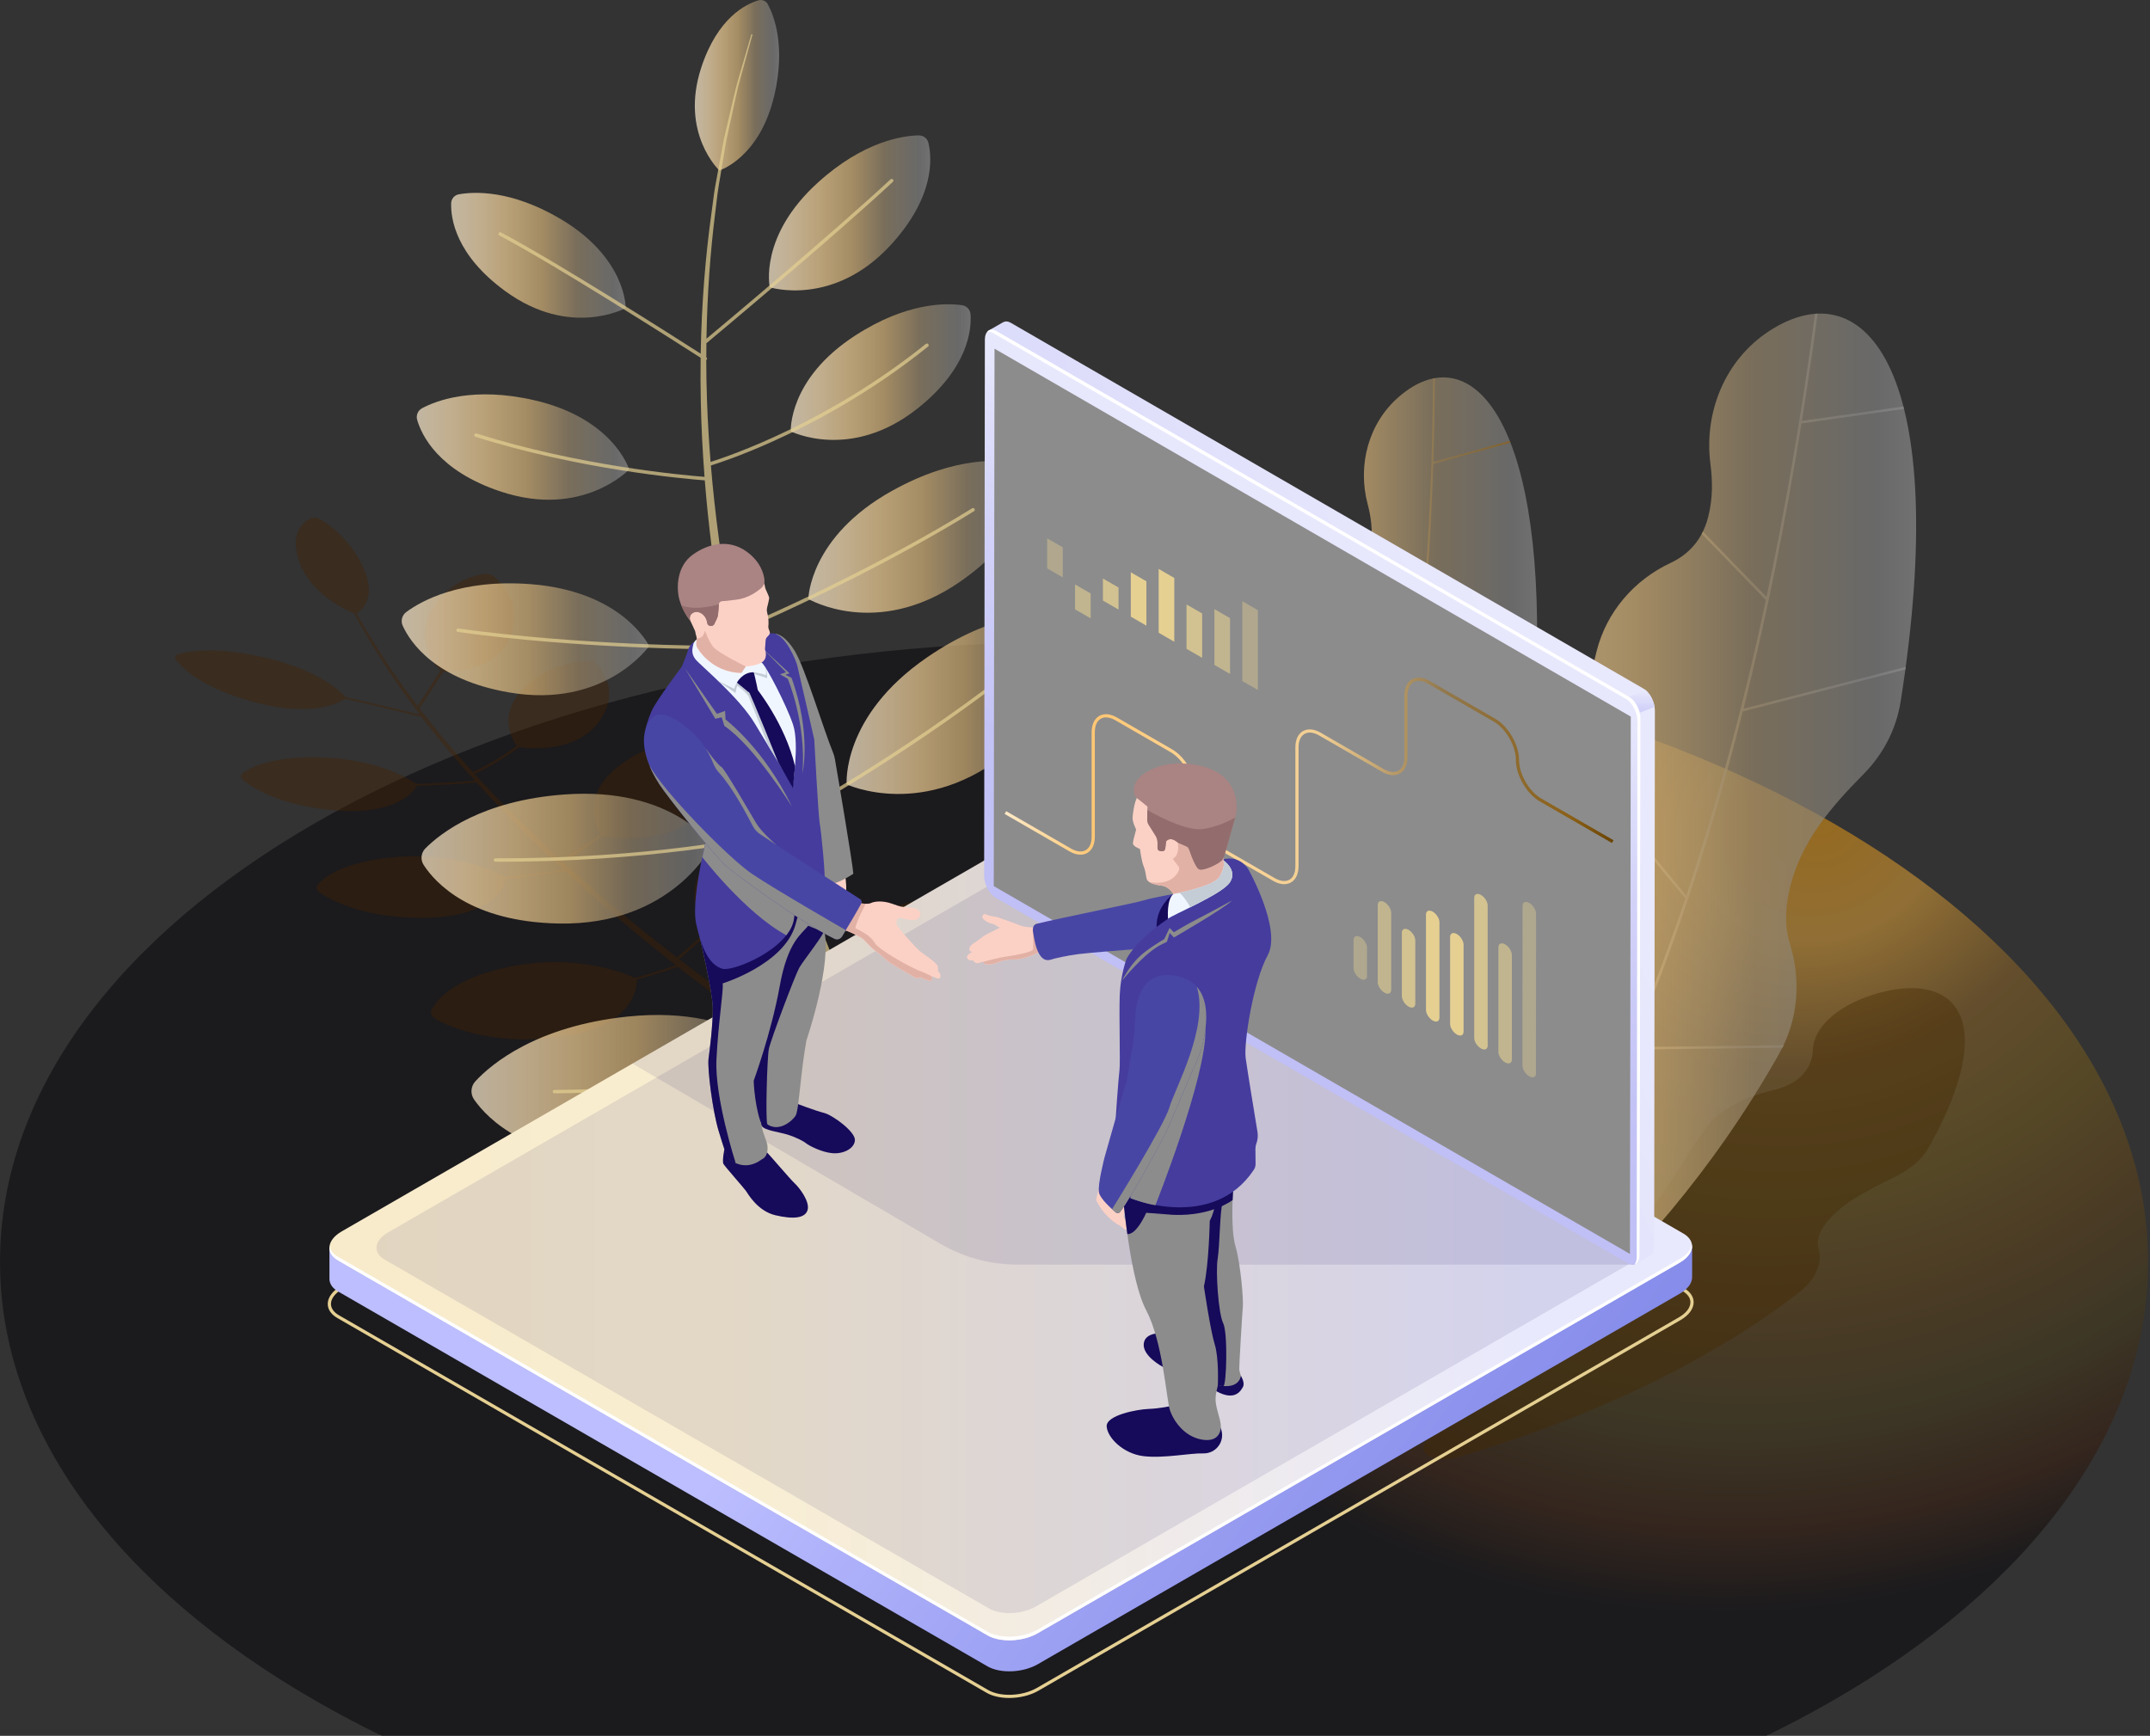 <svg width="452" height="365" viewBox="0 0 452 365" fill="none" xmlns="http://www.w3.org/2000/svg">
<rect x="0" y="0" width="452" height="365" fill="#333333" stroke="none"/>
<path style="mix-blend-mode:lighten" opacity="0.5" d="M225.8 395.691C350.506 395.691 451.6 337.323 451.6 265.321C451.6 193.32 350.506 134.951 225.8 134.951C101.094 134.951 0 193.32 0 265.321C0 337.323 101.094 395.691 225.8 395.691Z" fill="url(#paint0_radial_1107_1983)"/>
<path opacity="0.4" d="M196.53 190.22C195.69 189.49 194.35 189.09 193.32 189.26C189.8 189.84 181.72 192.06 176.93 200.56C171.31 210.53 178.3 218.22 179.77 219.67C177.63 222.26 175.94 223.94 175.25 224.6C173.07 223.19 170.76 221.67 168.34 220.05C164.43 217.45 160.3 214.57 155.97 211.49C154.9 210.71 153.82 209.93 152.72 209.13C152.17 208.73 151.62 208.33 151.06 207.93C150.51 207.52 149.97 207.11 149.41 206.7C148.31 205.88 147.19 205.04 146.06 204.2C144.98 203.37 143.89 202.53 142.79 201.69C143.99 200.68 146.34 198.66 149.21 195.93C151.64 196.23 164.6 197.36 170.5 188.42C175.5 180.85 171.52 175.06 169.38 172.77C168.76 172.1 167.62 171.66 166.65 171.72C163.35 171.91 155.61 173.08 149.66 179.68C142.64 187.47 147.61 194.41 148.63 195.67C145.82 198.33 143.53 200.31 142.32 201.33C140.18 199.69 138.08 198 135.93 196.3C134.78 195.4 133.69 194.47 132.56 193.55C131.44 192.62 130.3 191.7 129.19 190.76C125.55 187.66 121.91 184.51 118.4 181.3C119.01 180.92 120.04 180.27 121.38 179.4C122.84 178.44 124.68 177.21 126.73 175.77C128.75 176.15 140.94 178.04 147.8 170.47C153.54 164.13 150.6 158.82 148.92 156.68C148.43 156.06 147.43 155.6 146.51 155.59C143.4 155.56 135.98 156.12 129.49 161.56C122 167.83 125.38 174.07 126.26 175.43C122.41 178.14 119.34 180.09 118.01 180.92C117.38 180.35 116.75 179.77 116.14 179.19C110.29 173.75 104.78 168.21 99.79 162.74C100.71 162.31 103.4 161 106.8 158.77C107.56 158.28 108.36 157.72 109.17 157.13C111.11 157.4 121.07 158.41 125.94 151.73C130.09 146.04 127.2 141.57 125.61 139.8C125.15 139.28 124.28 138.93 123.53 138.96C120.96 139.05 114.91 139.83 110.06 144.77C104.48 150.45 107.78 155.68 108.64 156.85C104.29 159.97 100.63 161.79 99.43 162.35C97.34 160.05 95.34 157.77 93.45 155.52C92.14 153.96 90.88 152.42 89.68 150.89C89.7 150.87 89.72 150.86 89.72 150.83C89.72 150.73 89.6 150.61 89.43 150.57C89.01 150.04 88.6 149.51 88.19 148.98C88.66 148.27 90.71 145.15 93.2 141.24C95.25 141.3 104.56 141.15 107.34 133.73C109.74 127.33 105.89 122.99 103.96 121.31C103.4 120.82 102.5 120.55 101.8 120.66C99.44 121.04 94 122.53 90.76 128.22C86.98 134.86 91.58 140 92.6 141.02C90.36 144.54 88.48 147.41 87.8 148.45C83.88 143.32 80.6 138.45 77.95 134.08C77.47 133.29 76.99 132.51 76.53 131.75C76.07 130.99 75.7 130.25 75.3 129.53C75.19 129.33 75.09 129.15 74.99 128.95C75.95 128.37 79.36 125.76 76.32 119.2C73.63 113.41 69.19 110.29 67.26 109.14C66.69 108.8 65.96 108.71 65.5 108.91C63.94 109.6 60.83 111.78 62.83 117.85C65.18 124.98 72.97 128.38 74.49 128.98C74.59 129.17 74.68 129.35 74.78 129.54C75.17 130.27 75.53 131.01 75.97 131.77C76.42 132.53 76.88 133.31 77.35 134.1C80.2 138.97 83.84 144.46 88.26 150.26C85.79 149.66 79.67 148.2 72.65 146.56C71.74 145.53 67.02 140.77 55.11 138.14C44.84 135.87 39.38 136.96 37.39 137.59C36.8 137.78 36.65 138.27 37.02 138.77C38.3 140.49 42.29 144.53 53.07 147.54C65.56 151.02 71.43 147.72 72.59 146.93C80.01 148.66 86.42 150.2 88.6 150.73C89.84 152.35 91.14 154 92.5 155.66C94.78 158.45 97.23 161.29 99.82 164.15C98.2 164.29 93.7 164.64 87.51 164.83C86.25 163.94 79.48 159.54 67.2 159.26C56.72 159.03 52.37 161.51 50.9 162.68C50.47 163.03 50.59 163.62 51.19 164.1C53.25 165.76 58.99 169.43 70.32 170.38C83.45 171.48 87 166.39 87.63 165.24C94 165.05 98.6 164.69 100.17 164.55C104.71 169.54 109.66 174.6 114.89 179.57C116.03 180.66 117.19 181.75 118.36 182.83C116.89 183.05 112.41 183.69 106.21 184.41C104.54 183.45 96.16 179.11 83.11 180.22C71.9 181.17 67.94 184.61 66.69 186.16C66.32 186.62 66.61 187.3 67.38 187.81C70.02 189.53 77.12 193.19 89.42 192.99C103.95 192.75 106.17 186.09 106.47 184.81C112.85 184.07 117.4 183.41 118.76 183.21C121.73 185.94 124.78 188.63 127.83 191.28C128.94 192.23 130.07 193.17 131.18 194.11C132.3 195.04 133.39 195.99 134.53 196.9C136.79 198.73 138.99 200.55 141.25 202.3C141.53 202.52 141.8 202.73 142.08 202.95C141.05 203.32 138.13 204.34 133.49 205.63C131.47 204.7 121.03 200.37 106.97 203.31C94.96 205.83 91.58 210.5 90.66 212.54C90.39 213.14 90.9 213.94 91.88 214.46C95.26 216.24 104.06 219.84 117.49 218.09C133.54 216.01 133.91 207.43 133.86 206C138.57 204.68 141.52 203.65 142.52 203.29C143.2 203.83 143.89 204.37 144.57 204.9C145.69 205.75 146.8 206.6 147.9 207.43C148.45 207.85 149 208.26 149.54 208.68C150.09 209.09 150.64 209.5 151.19 209.9C152.28 210.71 153.36 211.51 154.43 212.29C158.74 215.41 162.86 218.34 166.76 220.99C169.38 222.79 171.89 224.46 174.24 226.01C173.25 226.41 170.23 227.6 165.58 229.11C163.91 228.35 151.98 223.34 136.31 227.11C123.35 230.23 119.93 235.52 119.04 237.83C118.78 238.51 119.38 239.39 120.49 239.94C124.28 241.84 134.1 245.64 148.65 243.35C165.73 240.67 165.95 231.37 165.82 229.53C170.7 227.95 173.82 226.71 174.74 226.34C179.14 229.22 182.99 231.64 186.04 233.51C188.43 234.98 190.34 236.11 191.66 236.88C192.97 237.65 193.7 238.06 193.7 238.06L195.16 236.72C195.16 236.72 194.48 236.34 193.18 235.6C191.88 234.86 189.98 233.75 187.6 232.31C184.42 230.4 180.37 227.9 175.72 224.9C176.41 224.25 178.12 222.55 180.3 219.91C182.54 220.01 197.36 220.2 201.61 208.69C205.14 199.14 199.39 192.69 196.5 190.19L196.53 190.22Z" fill="#442202"/>
<g opacity="0.7">
<path d="M166.51 224.471C166.51 224.471 157.9 243.471 131.36 243.781C111.03 244.011 102.54 235.301 99.68 231.221C98.84 230.031 98.95 228.421 99.95 227.351C103.31 223.731 112.75 215.771 131.91 213.761C156.93 211.141 166.51 224.471 166.51 224.471Z" fill="url(#paint1_linear_1107_1983)"/>
</g>
<g opacity="0.7">
<path d="M193.29 212.499C193.29 212.499 213.2 218.749 231.12 199.169C244.85 184.169 244.02 172.039 242.88 167.179C242.55 165.759 241.28 164.769 239.82 164.799C234.88 164.899 222.66 166.619 208.38 179.559C189.75 196.459 193.29 212.489 193.29 212.489V212.499Z" fill="url(#paint2_linear_1107_1983)"/>
</g>
<g opacity="0.7">
<path d="M178 164.931C178 164.931 194.48 172.671 212.27 157.851C225.9 146.491 226.61 135.911 226.19 131.571C226.07 130.301 225.09 129.301 223.82 129.151C219.54 128.651 208.77 128.701 194.91 138.221C176.82 150.651 178 164.921 178 164.921V164.931Z" fill="url(#paint3_linear_1107_1983)"/>
</g>
<g opacity="0.7">
<path d="M169.939 125.941C169.939 125.941 184.219 134.381 201.629 122.461C214.969 113.331 216.519 103.791 216.509 99.831C216.509 98.671 215.699 97.681 214.569 97.441C210.729 96.621 200.959 95.741 187.569 103.191C170.089 112.901 169.939 125.951 169.939 125.951V125.941Z" fill="url(#paint4_linear_1107_1983)"/>
</g>
<g opacity="0.7">
<path d="M166.25 90.7C166.25 90.7 178.76 97.01 192.76 85.999C203.49 77.559 204.26 69.43 204.04 66.09C203.97 65.109 203.24 64.32 202.27 64.18C198.99 63.709 190.7 63.51 179.83 70.529C165.64 79.689 166.25 90.7 166.25 90.7Z" fill="url(#paint5_linear_1107_1983)"/>
</g>
<g opacity="0.7">
<path d="M161.83 60.411C161.83 60.411 175.18 64.641 187.25 51.531C196.49 41.481 195.95 33.341 195.19 30.071C194.97 29.121 194.12 28.451 193.14 28.471C189.83 28.531 181.61 29.661 172.01 38.331C159.47 49.651 161.83 60.411 161.83 60.411Z" fill="url(#paint6_linear_1107_1983)"/>
</g>
<g opacity="0.7">
<path d="M149.72 177.761C149.72 177.761 141.37 194.701 117.35 194.191C98.95 193.801 91.53 185.671 89.07 181.881C88.35 180.771 88.5 179.331 89.43 178.391C92.58 175.221 101.35 168.291 118.75 167.051C141.46 165.421 149.73 177.761 149.73 177.761H149.72Z" fill="url(#paint7_linear_1107_1983)"/>
</g>
<g opacity="0.7">
<path d="M136.47 135.84C136.47 135.84 127.25 149.09 107.01 145.6C91.51 142.92 86.27 135.1 84.67 131.59C84.2 130.56 84.51 129.36 85.42 128.69C88.49 126.41 96.78 121.68 111.65 122.84C131.05 124.36 136.47 135.84 136.47 135.84Z" fill="url(#paint8_linear_1107_1983)"/>
</g>
<g opacity="0.7">
<path d="M132.27 98.711C132.27 98.711 122.51 109.051 105.34 103.381C92.18 99.031 88.64 91.541 87.7 88.271C87.43 87.321 87.85 86.311 88.73 85.841C91.7 84.251 99.54 81.211 112.34 84.161C129.05 88.011 132.27 98.721 132.27 98.721V98.711Z" fill="url(#paint9_linear_1107_1983)"/>
</g>
<g opacity="0.7">
<path d="M131.54 64.77C131.54 64.77 119.9 71.19 106.23 61.22C95.76 53.59 94.75 45.9 94.85 42.73C94.88 41.8 95.55 41.02 96.46 40.86C99.56 40.3 107.41 39.83 117.96 46.11C131.73 54.31 131.54 64.77 131.54 64.77Z" fill="url(#paint10_linear_1107_1983)"/>
</g>
<g opacity="0.7">
<path d="M151.24 35.85C151.24 35.85 142.91 28.06 147.41 14.26C150.86 3.69 156.86 0.83 159.47 0.07C160.23 -0.15 161.05 0.19 161.42 0.89C162.7 3.27 165.17 9.55 162.84 19.82C159.8 33.23 151.22 35.85 151.22 35.85H151.24Z" fill="url(#paint11_linear_1107_1983)"/>
</g>
<path opacity="0.7" d="M116.21 229.54C116.21 229.34 116.37 229.17 116.57 229.18C149.06 229.01 175.91 222.34 180.15 221.23C178.74 218.09 177.26 214.69 175.76 211.07C173.5 205.72 171.25 199.84 168.95 193.6C168.4 192.03 167.83 190.44 167.27 188.83C166.99 188.03 166.7 187.22 166.41 186.4C166.14 185.58 165.87 184.76 165.59 183.93C165.04 182.27 164.49 180.6 163.93 178.9C163.61 177.85 163.28 176.79 162.95 175.73C158.99 176.61 136.46 181.3 104.17 181.2C103.97 181.2 103.81 181.04 103.81 180.84C103.81 180.64 103.98 180.48 104.17 180.48C136.23 180.58 158.64 175.95 162.73 175.04C162.6 174.61 162.47 174.18 162.33 173.75C161.23 170.29 160.27 166.73 159.25 163.14C158.72 161.35 158.3 159.52 157.82 157.69C157.36 155.86 156.87 154.03 156.42 152.18C155.22 147.03 154.06 141.81 153.04 136.55C148.77 136.55 121.82 136.44 96.25 132.88C96.05 132.85 95.91 132.67 95.94 132.47C95.97 132.27 96.15 132.13 96.35 132.16C121.6 135.67 148.19 135.82 152.9 135.82C152.5 133.74 152.12 131.65 151.78 129.56C150.14 120.02 148.92 110.41 148.17 101.01C143.75 100.67 121.56 98.69 99.96 91.85C99.77 91.79 99.66 91.59 99.72 91.39C99.78 91.2 99.99 91.09 100.18 91.15C121.55 97.92 143.5 99.91 148.12 100.27C147.7 94.88 147.43 89.56 147.33 84.37C147.26 81.27 147.26 78.22 147.3 75.23C142.48 72.14 117.14 55.95 104.99 49.52C104.81 49.43 104.74 49.21 104.84 49.03C104.93 48.85 105.15 48.78 105.33 48.88C117.22 55.17 141.67 70.76 147.31 74.37C147.5 63.65 148.34 53.64 149.57 44.84C149.76 43.4 149.95 42 150.13 40.62C150.32 39.25 150.61 37.92 150.83 36.62C151.31 34.02 151.76 31.56 152.18 29.24C152.71 26.95 153.22 24.8 153.68 22.82C154.16 20.84 154.54 19.01 155 17.38C156.88 10.89 157.96 7.18 157.96 7.18L158.2 7.25C158.2 7.25 157.18 10.97 155.38 17.47C154.94 19.1 154.59 20.94 154.14 22.92C153.71 24.91 153.24 27.05 152.73 29.35C152.34 31.67 151.92 34.13 151.49 36.73C151.28 38.03 151.02 39.36 150.85 40.73C150.69 42.1 150.52 43.51 150.34 44.94C149.35 52.85 148.68 61.73 148.52 71.22C152.87 67.59 175.03 49.02 187.22 37.71C187.37 37.58 187.6 37.58 187.73 37.73C187.87 37.88 187.86 38.11 187.71 38.24C174.96 50.08 151.32 69.83 148.51 72.17C148.5 73.15 148.49 74.13 148.49 75.12C148.65 75.23 148.7 75.45 148.59 75.62C148.56 75.66 148.52 75.68 148.48 75.71C148.48 78.54 148.53 81.41 148.64 84.32C148.78 88.52 149.04 92.8 149.39 97.13C153.4 95.87 174.01 88.88 194.65 72.31C194.81 72.18 195.04 72.21 195.16 72.37C195.29 72.53 195.26 72.76 195.1 72.88C182.96 82.63 170.84 89.08 162.05 93C155.64 95.87 151.01 97.39 149.45 97.88C150.31 108.18 151.73 118.74 153.68 129.21C153.88 130.32 154.1 131.43 154.32 132.53C160.01 130.1 183.04 120.03 204.38 106.88C204.55 106.77 204.77 106.83 204.88 107C204.99 107.17 204.93 107.39 204.76 107.5C187.69 118.01 169.56 126.57 160.03 130.83C157.52 131.95 155.61 132.78 154.47 133.26C155.69 139.45 157.13 145.59 158.62 151.62C159.09 153.45 159.6 155.27 160.08 157.08C160.58 158.89 161.03 160.7 161.58 162.47C162.58 165.83 163.54 169.15 164.6 172.4C171.22 168.71 193.78 155.74 214.45 139.23C214.61 139.1 214.84 139.13 214.96 139.29C215.09 139.45 215.06 139.68 214.9 139.8C194.06 156.45 171.3 169.5 164.82 173.11C165.36 174.78 165.9 176.44 166.43 178.08C167.01 179.75 167.58 181.41 168.15 183.05C168.43 183.87 168.71 184.68 168.99 185.5C169.29 186.3 169.58 187.1 169.87 187.9C170.46 189.49 171.03 191.06 171.61 192.61C173.98 198.78 176.3 204.58 178.61 209.86C180.02 213.14 181.41 216.23 182.74 219.11C187.03 216.47 209.01 202.37 232.15 177.05C232.29 176.9 232.52 176.89 232.66 177.03C232.81 177.17 232.82 177.4 232.68 177.54C209.37 203.04 187.21 217.21 183.04 219.77C185.89 225.89 188.49 231.03 190.57 234.98C192.13 237.95 193.41 240.25 194.29 241.81C195.17 243.37 195.66 244.16 195.66 244.16L192.54 246.02C192.54 246.02 192.03 245.16 191.16 243.56C190.28 241.96 189.02 239.61 187.48 236.58C185.52 232.72 183.1 227.76 180.44 221.9C176.59 222.91 149.46 229.73 116.56 229.9C116.36 229.9 116.2 229.74 116.2 229.54H116.21Z" fill="#E5D092"/>
<path opacity="0.7" d="M323.05 140.329V140.259C324.61 86.839 308.7 70.909 294.17 83.369C287.73 88.889 285.36 97.739 287.51 105.939C288.21 108.619 288.63 111.429 288.24 114.529C287.75 118.479 285.72 121.049 283.13 122.699C277.6 126.219 273.83 131.929 273.05 138.439C272.63 141.979 272.29 145.659 272.04 149.479C267.95 213.119 251.57 251.549 246.98 266.819C245.57 271.529 250.95 275.309 254.9 272.389C265.62 264.449 294.25 240.389 310.82 199.389C313.15 193.629 312.81 187.189 310.21 181.549C309.21 179.369 308.72 176.609 309.02 173.099C309.72 165.059 314.05 158.679 318.63 152.659C321.34 149.109 322.91 144.809 323.04 140.339L323.05 140.329Z" fill="url(#paint12_linear_1107_1983)"/>
<path opacity="0.7" d="M297.839 145.14L323.149 135.03C323.149 134.88 323.149 134.73 323.149 134.59L297.89 144.68C299.65 129.85 300.799 114.11 301.329 97.54L317.549 93.079C317.499 92.95 317.449 92.829 317.399 92.7L301.35 97.12C301.53 91.35 301.63 85.48 301.67 79.519C301.53 79.54 301.4 79.57 301.26 79.6C301.16 96.549 300.459 112.06 299.299 126.22L287.7 116.97C287.65 117.11 287.609 117.24 287.549 117.38L299.249 126.71C297.689 145.41 295.339 161.76 292.519 175.98L271.549 156.27C271.539 156.44 271.52 156.62 271.51 156.79L292.42 176.45C287.64 200.45 281.57 218.37 275.89 231.34C275.55 232.11 275.209 232.87 274.869 233.62L262.54 214.87C262.5 215.05 262.45 215.23 262.41 215.42L274.67 234.06C263.25 259.06 251.669 269.56 248.479 272.12C248.579 272.21 248.689 272.3 248.799 272.38C251.119 270.5 257.44 264.78 264.92 253.05L276.179 253.24C276.179 253.24 276.25 253.16 276.29 253.12C276.36 253.04 276.44 252.96 276.51 252.88C276.52 252.86 276.539 252.85 276.549 252.83L265.17 252.63C268.71 247.02 272.499 240.07 276.239 231.54C280.189 222.51 283.709 212.6 286.769 201.9L311.17 198.45C311.23 198.3 311.289 198.16 311.339 198.01L286.89 201.47C290.03 190.42 292.689 178.53 294.839 165.85C295.979 159.16 296.97 152.25 297.82 145.13L297.839 145.14Z" fill="url(#paint13_linear_1107_1983)"/>
<path opacity="0.4" d="M407.03 238.431C412.18 228.451 413.76 221.031 412.82 215.991C412.82 215.951 412.8 215.901 412.79 215.861C411.68 210.271 407.43 207.661 401.49 207.781C401.36 207.781 401.22 207.781 401.08 207.791C398.74 207.881 396.16 208.381 393.4 209.281C385.87 211.741 381.28 216.261 381.11 220.751C381.06 222.221 380.7 223.731 379.51 225.351C379.15 225.841 378.72 226.281 378.24 226.681C378.2 226.711 378.16 226.741 378.12 226.781C376.62 228.001 374.65 228.801 372.51 229.311C366.36 230.781 361.29 233.531 358.82 236.921C357.48 238.761 356.18 240.681 354.93 242.691C334.1 276.071 308.42 295.231 300.03 302.991C298.86 304.071 299.06 305.151 300.04 305.901C300.11 305.961 300.19 306.011 300.27 306.061C301.51 306.841 303.69 307.151 305.99 306.501C311.22 305.031 320.34 302.221 331.14 297.881C331.14 297.881 331.23 297.841 331.28 297.831C331.37 297.791 331.46 297.761 331.55 297.721C331.57 297.721 331.59 297.711 331.6 297.701C345.92 291.921 363.11 283.461 378.11 271.861C378.31 271.711 378.5 271.551 378.68 271.391H378.7C378.79 271.321 378.89 271.241 378.98 271.171H378.93C382.03 268.441 383.16 265.301 382.29 262.371C381.93 261.151 382.2 259.651 383.43 257.821C386.23 253.621 392.01 250.551 397.93 247.691C401.43 246.001 404.06 243.841 405.37 241.491C405.37 241.481 405.38 241.461 405.39 241.451C405.92 240.501 406.41 239.581 406.88 238.681C406.92 238.611 406.96 238.531 406.99 238.461L407.03 238.431Z" fill="#442A02"/>
<path opacity="0.7" d="M399.57 147.581C399.57 147.581 399.57 147.521 399.58 147.491C410.38 79.141 392.57 56.061 371.85 69.671C362.68 75.701 358.18 86.671 359.59 97.561C360.05 101.121 360.12 104.801 359.11 108.721C357.83 113.721 354.81 116.681 351.2 118.371C343.51 121.981 337.73 128.701 335.66 136.931C334.54 141.401 333.5 146.071 332.55 150.941C316.82 232.001 289.45 278.661 281.04 297.511C278.45 303.321 284.74 309.071 290.29 305.971C305.37 297.541 346.1 271.351 374.12 221.421C378.05 214.411 378.68 206.081 376.28 198.411C375.35 195.451 375.18 191.821 376.15 187.361C378.37 177.151 384.98 169.671 391.86 162.691C395.92 158.571 398.65 153.311 399.56 147.591L399.57 147.581Z" fill="url(#paint14_linear_1107_1983)"/>
<path opacity="0.7" d="M366.4 149.601L400.57 140.781C400.6 140.591 400.62 140.401 400.65 140.221L366.55 149.021C371.25 130.261 375.32 110.231 378.73 89.041L400.29 85.981C400.25 85.811 400.2 85.641 400.16 85.471L378.82 88.501C380 81.121 381.1 73.601 382.12 65.951C381.94 65.951 381.76 65.971 381.58 65.991C378.67 87.741 375.21 107.551 371.38 125.541L358.01 111.761C357.93 111.931 357.84 112.091 357.76 112.261L371.25 126.171C366.17 149.931 360.45 170.541 354.5 188.341L330.82 159.581C330.77 159.801 330.73 160.021 330.68 160.241L354.3 188.931C344.21 218.971 333.46 240.981 324.04 256.711C323.48 257.651 322.92 258.561 322.36 259.471L309.6 233.371C309.51 233.601 309.43 233.821 309.35 234.051L322.03 260.011C303.25 290.241 286.64 301.811 282.12 304.581C282.24 304.711 282.36 304.841 282.49 304.971C285.78 302.941 294.84 296.641 306.37 282.791L320.8 284.891C320.85 284.851 320.91 284.801 320.96 284.761C321.07 284.671 321.17 284.581 321.28 284.491C321.3 284.471 321.32 284.451 321.34 284.441L306.76 282.311C312.23 275.691 318.24 267.391 324.44 257.051C331 246.111 337.15 233.961 342.84 220.711L374.75 220.301C374.85 220.121 374.95 219.951 375.04 219.771L343.07 220.181C348.92 206.511 354.29 191.671 359.14 175.741C361.7 167.341 364.11 158.631 366.38 149.631L366.4 149.601Z" fill="url(#paint15_linear_1107_1983)"/>
<path d="M212.17 357.041C210.38 357.041 208.68 356.681 207.4 355.941L70.9 277.131C69.61 276.381 68.9 275.341 68.9 274.181C68.9 272.811 69.91 271.441 71.66 270.431L206.63 192.511C209.85 190.651 214.75 190.451 217.56 192.071L354.06 270.881C355.35 271.621 356.06 272.671 356.06 273.831C356.06 275.201 355.05 276.571 353.3 277.581L218.33 355.501C216.57 356.521 214.31 357.041 212.17 357.041ZM207.74 355.361C210.36 356.871 214.96 356.671 217.99 354.921L352.96 277.001C354.5 276.111 355.38 274.961 355.38 273.831C355.38 272.921 354.79 272.091 353.72 271.471L217.22 192.661C214.6 191.151 210 191.341 206.97 193.101L72 271.021C70.46 271.911 69.58 273.061 69.58 274.191C69.58 275.091 70.17 275.931 71.24 276.551L207.74 355.361Z" fill="#E5D092"/>
<path d="M355.731 262.21H347.501L217.411 187.1C214.701 185.53 209.951 185.73 206.821 187.54L77.261 262.34H69.261V268.91C69.261 269.91 69.851 270.86 71.091 271.57L207.591 350.38C210.301 351.95 215.051 351.75 218.181 349.94L353.151 272.02C354.911 271.01 355.791 269.7 355.741 268.47V262.21H355.731Z" fill="url(#paint16_linear_1107_1983)"/>
<path d="M207.58 343.851L71.08 265.041C68.37 263.471 68.71 260.741 71.84 258.931L206.81 181.011C209.94 179.201 214.69 179.001 217.4 180.571L353.9 259.381C356.61 260.951 356.27 263.681 353.14 265.491L218.17 343.421C215.04 345.231 210.29 345.431 207.58 343.861V343.851Z" fill="url(#paint17_linear_1107_1983)"/>
<path opacity="0.1" d="M207.921 338.21L80.85 264.85C78.32 263.39 78.641 260.84 81.561 259.16L207.211 186.62C210.131 184.94 214.541 184.75 217.071 186.21L344.141 259.57C346.671 261.03 346.351 263.58 343.431 265.26L217.781 337.8C214.861 339.48 210.451 339.67 207.921 338.21Z" fill="#180D5B"/>
<path d="M353.141 264.73L218.171 342.65C215.041 344.46 210.291 344.66 207.581 343.09L71.081 264.28C70.001 263.66 69.41 262.85 69.281 261.99C69.1 263.12 69.691 264.23 71.081 265.04L207.581 343.85C210.291 345.42 215.041 345.22 218.171 343.41L353.141 265.49C355.031 264.4 355.901 262.97 355.701 261.66C355.531 262.74 354.671 263.85 353.141 264.73Z" fill="white"/>
<path opacity="0.1" d="M213.88 265.921H343.61L346.3 254.981L217.41 180.561C214.7 178.991 209.95 179.191 206.82 181.001L132.96 223.641L197.68 261.521C202.6 264.401 208.19 265.911 213.89 265.911L213.88 265.921Z" fill="#180D5B"/>
<path d="M207.87 69.49L210.97 67.71V67.73C211.39 67.51 211.91 67.53 212.49 67.87L345.5 144.79C346.83 145.56 347.91 147.62 347.91 149.39L347.76 262.12C347.76 263.1 347.42 263.77 346.91 264.06H346.92L343.83 265.85L343.61 254.66L219.52 182.89C218.19 182.12 217.11 180.06 217.11 178.29L217.25 74.78C217.04 75.43 216.89 75.91 216.86 75.92C216.78 75.97 207.86 69.49 207.86 69.49H207.87Z" fill="url(#paint18_linear_1107_1983)"/>
<path d="M347.85 148.65L328.28 156.26L324.24 153.93L345.93 145.09C346.88 145.87 347.63 147.28 347.84 148.65H347.85Z" fill="url(#paint19_linear_1107_1983)"/>
<path d="M209.31 188.76L342.32 265.68C343.65 266.45 344.73 265.63 344.73 263.86L344.88 151.13C344.88 149.36 343.8 147.29 342.47 146.53L209.46 69.61C208.13 68.84 207.05 69.66 207.05 71.43L206.9 184.16C206.9 185.93 207.98 188 209.31 188.76Z" fill="url(#paint20_linear_1107_1983)"/>
<path d="M342.47 146.529L209.46 69.609C208.67 69.15 207.97 69.269 207.53 69.799C207.9 69.7 208.34 69.76 208.82 70.04L341.83 146.959C343.16 147.729 344.24 149.789 344.24 151.559L344.09 264.289C344.09 265.009 343.91 265.559 343.61 265.919C344.28 265.74 344.73 264.999 344.73 263.859L344.88 151.129C344.88 149.359 343.8 147.289 342.47 146.529Z" fill="white"/>
<path d="M208.92 186.32L342.67 263.67L342.84 150.68L209.08 73.32L208.92 186.32Z" fill="#8C8C8C"/>
<g style="mix-blend-mode:lighten">
<path d="M269.98 185.929C269.26 185.929 268.46 185.689 267.65 185.219L255.76 178.359C253 176.759 250.75 172.869 250.75 169.679V166.239C250.75 163.259 248.65 159.629 246.07 158.139L234.51 151.469C233.32 150.779 232.23 150.659 231.42 151.129C230.61 151.599 230.17 152.609 230.17 153.969V175.919C230.17 177.539 229.61 178.759 228.58 179.349C227.56 179.939 226.22 179.819 224.82 179.009L211.2 171.149L211.54 170.569L225.16 178.429C226.35 179.109 227.44 179.239 228.25 178.769C229.06 178.299 229.5 177.289 229.5 175.929V153.979C229.5 152.359 230.06 151.139 231.09 150.549C232.11 149.959 233.45 150.079 234.85 150.889L246.41 157.559C249.18 159.159 251.42 163.049 251.42 166.239V169.679C251.42 172.659 253.52 176.289 256.1 177.779L267.99 184.639C269.18 185.319 270.27 185.439 271.08 184.979C271.89 184.509 272.33 183.499 272.33 182.129V157.169C272.33 155.549 272.89 154.329 273.92 153.739C274.94 153.149 276.28 153.269 277.68 154.079L290.9 161.709C292.09 162.389 293.18 162.509 293.99 162.049C294.8 161.579 295.24 160.569 295.24 159.199V146.289C295.24 144.669 295.8 143.449 296.83 142.859C297.85 142.269 299.19 142.389 300.59 143.199L314.35 151.139C317.12 152.739 319.36 156.629 319.36 159.819C319.36 162.799 321.46 166.429 324.04 167.919L339.22 176.679L338.88 177.259L323.7 168.499C320.94 166.899 318.69 163.009 318.69 159.819C318.69 156.839 316.59 153.209 314.01 151.719L300.25 143.779C299.06 143.099 297.97 142.979 297.16 143.439C296.35 143.909 295.91 144.919 295.91 146.289V159.199C295.91 160.819 295.35 162.039 294.32 162.629C293.3 163.219 291.96 163.099 290.56 162.289L277.34 154.659C276.15 153.969 275.06 153.849 274.25 154.319C273.44 154.789 273 155.799 273 157.159V182.119C273 183.739 272.44 184.959 271.41 185.549C270.98 185.799 270.5 185.919 269.98 185.919V185.929Z" fill="url(#paint21_linear_1107_1983)"/>
</g>
<path d="M231.13 249.69C231.13 249.69 230.41 251.84 230.48 252.35C230.55 252.87 232.02 254.9 232.12 254.96C232.22 255.02 233.47 256.62 234.87 257.38C236.27 258.15 236.38 258.53 236.51 258.54C236.64 258.56 236.85 258.42 236.85 258.42C236.85 258.42 237.06 256.95 236.44 256.24C235.82 255.53 236.75 254.47 236.75 254.47L235.16 250.32L231.13 249.68V249.69Z" fill="#FCD1C5"/>
<path d="M246.38 295.6C246.38 295.6 243.89 296.18 241.49 296.26C239.09 296.34 232.53 297.58 232.66 299.93C232.79 302.29 236.14 305.68 240.4 306.19C244.66 306.7 250.16 305.53 252.94 305.61C255.72 305.69 257.68 302.96 256.65 300.34C255.62 297.73 246.39 295.6 246.39 295.6H246.38Z" fill="#160A5B"/>
<path d="M260.9 289.33C260.9 289.33 261.78 290.76 261.31 291.63C260.84 292.5 259.6 294.66 255.75 292.55C251.91 290.44 244.45 287.41 244.45 287.41C244.45 287.41 240.17 285.17 240.45 282.54C240.73 279.93 244.7 280.34 244.7 280.34L260.89 289.33H260.9Z" fill="#160A5B"/>
<path d="M218.03 195.041C218.03 195.041 215.49 195.071 214.37 194.571C213.25 194.061 210 193.001 209.8 192.891C209.6 192.781 207.81 192.661 206.99 192.141C206.99 192.141 206.07 192.591 206.8 193.331C207.52 194.071 208.89 194.311 208.89 194.311L210.18 195.061C210.18 195.061 207.57 196.401 207.33 196.501C207.09 196.601 204.91 198.261 204.69 198.371C204.47 198.471 203.49 199.231 203.87 199.911C203.87 199.911 203.91 200.061 204.4 200.171C204.4 200.171 203 200.801 203.35 201.491C203.69 202.181 204.58 201.881 204.58 201.881C204.58 201.881 204.92 203.111 206.6 202.161C206.6 202.161 206.8 203.691 210.54 202.091C210.54 202.091 212.05 201.691 213.16 201.771C214.27 201.851 217.28 201.071 218.89 199.931C220.5 198.801 218.05 195.051 218.05 195.051L218.03 195.041Z" fill="#FCD1C5"/>
<path d="M213.15 201.75C214.26 201.83 217.27 201.05 218.88 199.91C219.96 199.15 219.2 197.2 218.59 196.01C217.83 195.64 217.16 195.34 217.16 195.34C217.16 195.34 217.27 199.05 217.19 199.6C217.11 200.16 213.76 200.82 211.61 201.13C209.46 201.44 206.64 202.28 206.64 202.28C206.81 202.62 207.52 203.35 210.53 202.07C210.53 202.07 212.04 201.67 213.15 201.75Z" fill="#E2B1A6"/>
<path d="M247.46 187.84C247.46 187.84 242.17 188.77 240.37 189.34C238.62 189.9 223.47 192.9 217.92 194.25C217.57 194.34 217.3 194.62 217.21 194.98C217.14 195.27 217.1 195.62 217.17 195.9C217.33 196.53 217.86 202.8 220.94 201.78C221.86 201.47 224.58 200.9 226.75 200.62C228.92 200.33 238.18 199.62 238.18 199.62L253.85 190.65L247.45 187.83L247.46 187.84Z" fill="#4846A5"/>
<path d="M236.111 251.68C236.111 251.68 237.511 268.98 240.961 275.5C244.451 282.1 245.211 294.11 245.921 296.39C246.631 298.68 248.881 301.98 252.511 302.68C256.141 303.39 256.791 301 256.641 299.56C256.491 298.13 255.531 295.8 255.551 294.24C255.571 292.69 255.961 291.96 256.031 291.24C256.031 291.24 260.191 292.45 260.891 289.32C260.891 289.32 260.571 288.41 260.531 287.94C260.481 287.47 261.161 276.07 261.291 274.69C261.421 273.31 260.831 265.8 259.741 262.08C258.661 258.39 259.221 250.52 259.221 250.52L247.191 248.76L236.101 251.67L236.111 251.68Z" fill="#8C8C8C"/>
<path d="M255.641 251.76C255.641 251.76 255.531 254.46 254.331 256.72C254.331 256.72 254.161 265.88 253.101 270.5C253.101 270.5 254.461 279.76 255.371 282.66C256.291 285.58 256.031 291.26 256.031 291.26C256.031 291.26 256.501 291.43 257.181 291.46C257.861 291.49 258.161 280.23 257.151 278.23C256.151 276.24 255.541 267.39 255.991 264.69C256.441 262 256.471 254.28 257.031 252.92C257.581 251.56 256.421 250.83 256.421 250.83L255.631 251.76H255.641Z" fill="#160A5B"/>
<path d="M246.66 187.98C246.66 187.98 243.04 190.49 243.15 194.91L245.81 194.39C245.81 194.39 245.11 189.48 246.66 187.98Z" fill="#160A5B"/>
<path d="M246.78 255.45C254.76 255.76 259.14 252.34 259.14 252.34C259.18 251.25 259.23 250.53 259.23 250.53L247.2 248.77L236.11 251.68C236.11 251.68 236.39 255.1 237 259.48C238.96 259.7 240.97 255.02 240.97 255.02L246.45 255.41C246.45 255.41 238.78 255.15 246.77 255.45H246.78Z" fill="#160A5B"/>
<path d="M237.661 251.959C237.661 251.959 254.921 259.029 263.601 245.969C263.851 245.599 263.971 245.139 263.961 244.679L263.931 241.599C263.931 241.209 263.991 240.819 264.131 240.459C264.421 239.679 264.501 238.829 264.361 237.999C263.791 234.539 262.241 225.109 261.881 222.479C261.451 219.269 263.471 206.419 266.511 200.859C269.521 195.369 262.411 182.729 262.411 182.729C262.411 182.729 260.661 179.759 257.061 180.709C257.061 180.709 260.411 183.139 258.501 185.609C256.571 188.099 250.941 190.009 250.941 190.009C250.941 190.009 240.501 195.169 236.851 201.589C236.851 201.589 235.581 204.929 235.411 209.159C235.241 213.429 235.551 223.649 235.351 225.059C235.151 226.479 234.451 236.129 234.501 236.579C234.551 237.029 237.651 251.969 237.651 251.969L237.661 251.959Z" fill="#453C9E"/>
<path d="M242.91 253.42C242.91 253.42 253.71 226.32 253.43 216.35C253.15 206.57 238 235.83 238 235.83L237.66 251.96C237.66 251.96 240.93 253.17 242.92 253.42H242.91Z" fill="#8C8C8C"/>
<path d="M237.9 221.15C238.31 218.91 238.57 216.65 238.63 214.4C238.74 210.47 239.97 203.94 247.17 205.18C257.32 206.93 252.68 220.92 251.52 223.35C250.35 225.79 245.72 236.78 245.47 237.4C245.24 237.98 238.02 251.6 235.48 254.84C235.25 255.14 234.85 255.18 234.57 254.94C233.57 254.09 231.33 252.07 231.05 250.8C230.69 249.17 232.24 243.26 232.24 243.26C232.24 243.26 236.42 228.43 236.76 227.74C237.02 227.22 237.23 224.77 237.9 221.14V221.15Z" fill="#4846A5"/>
<path d="M246.83 188.3C246.83 188.3 246.05 186.45 244.17 186.22C242.29 186 241.23 185.46 241.05 184.76C240.87 184.06 240.88 183.23 240.44 182.18C240 181.14 239.66 178.6 239.67 178.54C239.67 178.48 238.25 178.02 238.19 177.39C238.13 176.76 238.91 174.53 238.83 174.35C238.75 174.18 238 172.78 238.12 171.71C238.24 170.64 238.41 169.09 239 167.78C239.59 166.48 243.74 158.54 254.1 162.87C264.52 167.23 256.35 175.88 257.26 181.59C257.26 181.59 258.16 182.8 256.42 184.8C254.66 186.81 249.7 187.17 246.82 188.28L246.83 188.3Z" fill="#FCD1C5"/>
<path d="M256.43 184.83C258.18 182.83 257.27 181.62 257.27 181.62C257.14 180.83 257.2 179.98 257.34 179.09L253.22 179.8C253.22 179.8 247.26 174.31 247.63 177.2C248.01 180.11 246.53 180.58 246.53 180.58L247.74 182.18C248.05 182.59 247.85 183.06 247.59 183.5C245.81 186.43 241.62 185.47 241.61 185.47C242.13 185.82 242.98 186.08 244.16 186.22C246.04 186.44 246.82 188.3 246.82 188.3C249.7 187.19 254.66 186.83 256.42 184.82L256.43 184.83Z" fill="#E2B1A6"/>
<path d="M238.61 164.76C238.61 164.76 237.85 166.89 239.01 167.81C240.18 168.73 241.23 169.6 241.23 169.6L241.18 172.31C241.18 172.7 241.28 173.08 241.48 173.41L242.93 175.72C243.21 176.17 243.35 176.68 243.35 177.21V178.31C243.33 178.63 243.57 178.91 243.88 178.95L244.27 179C244.61 179.04 244.93 178.8 244.97 178.45L245.16 176.92C245.16 176.92 245.96 175.7 247.64 177.2L249.16 177.85C249.58 178.03 249.91 178.39 250.07 178.83C250.48 180.01 251.35 182.35 252.03 182.75C252.95 183.29 256.57 181.5 257.06 180.69C257.56 179.88 258.88 174.45 259.69 171.86C260.49 169.28 260.2 162.85 252.47 161.05C244.76 159.26 239.72 162.44 238.61 164.76Z" fill="#AA8383"/>
<path d="M257.06 180.7C257.56 179.89 258.88 174.46 259.69 171.87C259.69 171.87 256.66 173.81 252.76 174.33C248.86 174.85 241.22 170.33 241.22 170.33L241.18 172.31C241.18 172.7 241.28 173.08 241.48 173.41L242.93 175.72C243.21 176.17 243.35 176.68 243.35 177.21V178.31C243.33 178.63 243.57 178.91 243.88 178.95L244.27 179C244.61 179.04 244.93 178.8 244.97 178.45L245.16 176.92C245.16 176.92 245.96 175.7 247.64 177.2L249.84 178.15C249.84 178.15 251.11 182.22 252.02 182.76C252.94 183.3 256.56 181.51 257.05 180.7H257.06Z" fill="#936D6D"/>
<path d="M257.21 180.959C257.21 180.959 260.17 182.849 258.62 185.439C257.06 188.039 246.11 192.519 245.56 193.199C245.56 193.199 245.2 189.289 246.67 187.989C246.67 187.989 255.03 186.509 256.36 184.419C257.69 182.339 257.21 180.969 257.21 180.969V180.959Z" fill="#F0F6FF"/>
<path d="M257.21 180.959C257.21 180.959 257.69 182.329 256.36 184.409C255.35 185.989 250.32 187.219 247.93 187.729C247.93 187.729 248.81 188.239 250.24 190.769C253.61 189.099 257.71 186.949 258.62 185.429C260.17 182.849 257.21 180.949 257.21 180.949V180.959Z" fill="#C4CCD6"/>
<path d="M251.6 207.459C254.25 215.979 246.94 229.019 245.86 232.819C244.77 236.649 233.8 254.259 233.79 254.259C234.09 254.529 234.36 254.769 234.57 254.949C234.85 255.179 235.25 255.139 235.48 254.849C238.02 251.599 245.24 237.989 245.47 237.409C245.71 236.789 250.35 225.799 251.52 223.359C252.45 221.409 255.63 211.989 251.59 207.469L251.6 207.459Z" fill="#8C8C8C"/>
<path d="M259.05 189.33C259.05 189.33 254.16 192.01 251.78 193.21C249.39 194.42 246.78 196.03 246.78 196.03L245.89 195.12L244.76 197.47C244.76 197.47 241.01 199.62 239.24 201.44C237.46 203.26 236.11 205.65 235.91 206.2C235.91 206.2 240.64 200.25 244.33 198.52L245.32 198.04L245.91 196.18L246.79 197.13C246.79 197.13 257.54 190.94 259.04 189.32L259.05 189.33Z" fill="#8C8C8C"/>
<path d="M180.63 189.91C180.63 189.91 182.45 190.22 183.12 189.88C183.79 189.54 185.53 189.31 187.55 190.03C189.57 190.75 189.4 190.64 190.2 190.72C191 190.8 192.29 190.88 192.71 191.15C193.13 191.42 193.93 191.92 193.19 192.98C192.45 194.04 189.67 193.04 189.22 192.96C188.77 192.88 188.27 193.68 188.5 194.4C188.73 195.12 192.91 199.7 193.56 200.15C194.22 200.61 197.04 202.5 197.17 203.24C197.29 203.99 197.13 204.09 197.13 204.09C197.13 204.09 197.95 204.84 197.66 205.53C197.37 206.22 196.09 205.16 195.85 205.32C195.85 205.32 196.06 206.09 195.75 206.23C195.44 206.37 193.6 205.66 193.38 205.44C193.38 205.44 193.17 206.03 192.12 205.42C191.07 204.81 187.06 202.53 186.59 202.1C186.12 201.67 184.54 200.21 183.89 199.82C183.24 199.43 182.12 198.1 181.56 197.58C181 197.06 178.51 195.8 177.56 195.61C176.61 195.43 180.63 189.92 180.63 189.92V189.91Z" fill="#FCD1C5"/>
<path d="M183.831 198.17C182.911 196.49 179.821 195.18 179.821 195.18C180.031 193.81 182.001 190.03 182.001 190.03C181.321 190.02 180.641 189.9 180.641 189.9C180.641 189.9 176.621 195.41 177.571 195.59C178.521 195.77 181.011 197.03 181.571 197.56C182.131 198.08 183.251 199.41 183.901 199.8C184.551 200.19 186.131 201.65 186.601 202.08C187.071 202.51 191.081 204.79 192.131 205.4C193.181 206.01 193.391 205.42 193.391 205.42C193.611 205.64 195.451 206.35 195.761 206.21C196.071 206.07 195.861 205.3 195.861 205.3C195.861 205.3 194.571 204.57 193.241 204.1C191.911 203.63 184.761 199.85 183.831 198.16V198.17Z" fill="#E2B1A6"/>
<path d="M177.631 183.84C177.631 183.84 178.021 185.9 177.881 187.57C177.741 189.25 174.371 187.05 174.501 186.76C174.631 186.47 176.101 183.94 176.101 183.94L177.631 183.83V183.84Z" fill="#FCD1C5"/>
<path d="M162.95 133.26C162.95 133.26 164.82 133.17 167.09 136.9C169.28 140.49 173.12 153.34 175.14 158.27C175.32 158.71 175.45 159.16 175.53 159.63C176.19 163.47 179.26 181.56 179.4 183.73C179.4 183.73 177.06 185.29 175.55 185.67L172.24 184.57L168.98 151.79L163.71 134.48L162.95 133.26Z" fill="#8C8C8C"/>
<path d="M152.381 241.129C152.381 241.129 151.751 244.159 152.091 244.749C152.441 245.339 156.381 249.789 156.801 250.389C157.221 250.989 159.251 254.639 162.991 255.529C166.731 256.419 169.281 256.189 169.781 254.429C170.291 252.679 168.091 249.769 167.071 248.829C166.061 247.889 161.791 242.809 161.001 242.069C160.221 241.329 159.091 241.219 159.091 241.219L154.221 242.069L152.371 241.129H152.381Z" fill="#160A5B"/>
<path d="M167.501 232.061C167.501 232.061 171.23 233.501 173.18 234.001C175.13 234.491 179.78 237.961 179.73 239.711C179.681 241.461 177.391 242.671 175.061 242.491C172.741 242.321 169.971 240.831 169.521 240.441C169.071 240.051 167.481 239.171 165.571 238.581C163.671 237.991 160.601 237.701 160.101 236.681C159.601 235.671 159.521 233.571 159.521 233.571L167.501 232.061Z" fill="#160A5B"/>
<path d="M159.081 231.43C159.111 231.25 159.241 230.95 159.261 230.83C159.431 229.91 159.261 226.16 159.261 226.16L158.441 227.28C158.441 227.28 159.021 231.03 160.141 236.9C160.421 238.39 161.201 239.93 161.321 240.77C161.661 243.28 160.171 243.77 160.171 243.77C157.141 246.05 154.551 244.67 153.621 243.94C152.691 243.21 152.371 242.03 151.081 237.8C149.801 233.6 148.681 224.72 148.961 222.61C149.201 220.75 149.881 215.55 149.851 211.98C149.821 208.43 147.091 197.08 147.091 197.08L158.391 194.89L166.101 190.9L171.981 191.79C171.981 191.79 172.721 189.3 173.501 197.04C174.291 204.89 169.531 218.78 169.531 218.78C168.281 225.66 167.961 233.57 167.241 234.64C166.531 235.71 163.711 238.24 161.111 236.28C160.631 235.92 160.091 235.54 159.801 235.15L159.071 231.44L159.081 231.43Z" fill="#8C8C8C"/>
<path d="M158.441 227.28C158.441 227.28 162.161 217.17 163.921 207.37C165.651 197.74 168.651 196.38 169.901 194.65C169.901 194.65 171.781 195.51 172.771 195.68C172.891 195.7 173.001 195.71 173.091 195.71C173.921 195.68 168.941 201.89 168.041 203.48C167.141 205.08 161.991 218.72 161.631 220.61C161.271 222.5 160.901 235.66 161.321 236.42C161.741 237.18 159.891 235.85 159.891 235.85C159.891 235.85 158.751 232.94 158.431 227.29L158.441 227.28Z" fill="#160A5B"/>
<path d="M168.091 191.191L166.101 190.891L158.391 194.881L147.091 197.071C147.091 197.071 149.821 208.421 149.851 211.971C149.881 215.541 149.211 220.741 148.961 222.601C148.691 224.691 149.801 233.591 151.081 237.791C151.641 239.621 152.021 240.881 152.341 241.781C152.851 244.171 154.661 244.551 154.661 244.551C154.661 244.551 150.231 230.831 150.621 222.811C151.001 214.901 152.141 208.311 151.931 206.781C151.931 206.781 164.791 202.821 167.211 194.521C167.591 193.221 167.871 192.121 168.091 191.171V191.191Z" fill="#160A5B"/>
<path d="M145.801 135.02C145.801 135.02 144.891 135.79 144.691 136.57C144.491 137.36 143.361 140.14 143.361 140.14C143.361 140.14 137.981 147.28 137.011 149.46C136.041 151.66 135.721 153.3 135.721 153.3L149.961 170.84C149.961 170.84 144.971 188.03 146.371 194.31C147.781 200.65 149.611 203.02 151.851 203.7C154.091 204.39 166.081 199.46 166.901 193.18C167.721 186.97 167.381 186.18 167.381 186.18C167.381 186.18 172.971 187.67 173.321 186.25C173.671 184.83 172.621 174.58 172.331 173.11C172.041 171.65 171.181 155.48 171.181 155.48C171.181 155.48 167.771 140.56 167.581 139.83C167.391 139.1 165.271 133.49 162.541 133.18C159.821 132.87 156.421 137.2 156.421 137.2L145.781 135.03L145.801 135.02Z" fill="#453C9E"/>
<path d="M146.441 134.48C146.441 134.48 145.881 134.86 145.761 135.48C145.641 136.1 145.181 137.33 146.191 138.61C147.211 139.89 155.411 146.59 158.731 152.22C162.091 157.91 166.241 164.25 166.591 165.57C166.591 165.57 168.101 156.57 166.741 152.42C165.381 148.31 161.031 139.93 160.121 139.31C159.201 138.69 153.561 138.15 153.561 138.15L146.461 134.49L146.441 134.48Z" fill="#F0F6FF"/>
<path d="M154.921 143.54C154.921 143.54 154.481 144.27 154.341 144.84C154.341 144.84 151.961 143.62 150.961 143.18L154.621 145.72C154.621 145.72 154.841 144.39 155.021 144.19C155.021 144.19 157.111 145.79 157.401 146.49C157.701 147.2 161.551 156.89 161.551 156.89L163.581 160.2L164.101 159.4L160.781 150.37C160.781 150.37 158.911 147.53 158.891 147.46C158.861 147.39 157.601 144.34 157.601 144.34L154.921 143.54Z" fill="#C4CCD6"/>
<path d="M154.92 143.54C154.92 143.54 156.13 141.27 158.48 141.36C158.48 141.36 159.16 144.16 159.34 145.29C159.34 145.29 157.82 145.94 157.21 145.41C156.6 144.88 154.91 143.53 154.91 143.53L154.92 143.54Z" fill="#160A5B"/>
<path d="M158.991 144.691C158.991 144.691 165.031 152.131 167.141 161.121L166.701 165.761L163.521 160.101C163.521 160.101 158.321 147.101 157.111 144.721C155.911 142.351 158.991 144.701 158.991 144.701V144.691Z" fill="#160A5B"/>
<path d="M148.98 174.551C148.58 176.141 148.1 178.121 147.65 180.241C147.65 180.241 156.59 191.911 165.31 196.661C166.16 195.571 166.74 194.411 166.91 193.191C167.34 189.911 167.45 188.141 167.46 187.211L157.31 179.521L148.97 174.561L148.98 174.551Z" fill="#8C8C8C"/>
<path d="M148.371 157.41C148.371 157.41 150.951 160.93 151.641 161.25C152.331 161.57 157.921 171.37 159.051 173.21C160.191 175.06 163.201 177.66 163.201 177.66L160.351 177.94L149.211 163L148.371 157.4V157.41Z" fill="#8C8C8C"/>
<path d="M149.951 160.52C148.831 157.7 147.071 155.22 144.811 153.33C142.241 151.18 138.871 149.08 137.091 150.97C133.951 154.29 135.291 160.53 139.651 166.38C144.061 172.29 151.011 180.7 152.651 182.12C154.221 183.48 167.701 193.62 175.431 197.4C176.001 197.68 176.681 197.47 177.021 196.9C178.091 195.14 180.291 191.47 181.081 189.96C181.241 189.65 181.141 189.26 180.861 189.08C178.041 187.27 163.941 178.2 159.761 175.38C159.121 174.95 158.601 174.36 158.241 173.65C157.021 171.27 153.881 165.41 151.121 162.42C150.631 161.89 150.251 161.25 149.981 160.57C149.981 160.55 149.971 160.53 149.961 160.51L149.951 160.52Z" fill="#4846A5"/>
<path d="M160.32 136.359L165.25 141.349L163.98 141.789L165.61 142.729C165.61 142.729 169.56 152.049 168.7 162.609C168.7 162.609 170.66 154.309 166.41 142.539L165.1 141.869L165.99 141.589L160.33 136.359H160.32Z" fill="#8C8C8C"/>
<path d="M146.341 133.64C146.431 133.83 146.481 134.04 146.461 134.26C146.421 134.7 146.371 135.45 146.411 135.77C146.471 136.24 149.561 141.45 155.881 141.49C155.881 141.49 156.641 140.36 156.791 140.14C156.791 140.14 159.351 140.02 160.411 139.09C161.471 138.16 160.821 136.53 160.821 136.53L160.971 134.58C160.991 134.34 161.091 134.12 161.261 133.96C161.491 133.75 161.781 133.43 161.841 133.2C161.891 132.97 161.751 132.56 161.621 132.29C161.541 132.1 161.501 131.9 161.531 131.69C161.591 131.2 161.641 130.15 161.291 128.84C161.191 128.46 161.191 128.07 161.291 127.69C161.451 127.07 161.671 126.15 161.701 125.82C161.741 125.31 160.871 123.95 160.831 123.41C160.791 122.87 160.051 121.06 160.051 121.06C160.051 121.06 155.351 112.34 147.771 116.11C140.131 119.91 144.111 128.08 145.061 130.39C145.061 130.39 145.971 132.27 146.131 132.69C146.261 133.04 146.171 133.23 146.361 133.64H146.341Z" fill="#FCD1C5"/>
<path d="M160.711 121.97C160.781 122.59 160.541 123.2 160.081 123.61C159.161 124.42 157.331 125.76 154.911 126.08C153.211 126.31 152.281 126.39 151.771 126.42C151.431 126.44 151.161 126.71 151.141 127.06C151.111 127.69 151.041 128.66 150.951 129.31C150.911 129.57 150.841 129.82 150.731 130.06L150.191 131.2C150.061 131.48 149.761 131.66 149.461 131.63H149.341C149.001 131.59 148.721 131.33 148.681 130.98V130.93C148.551 130.04 148.031 129.24 147.231 128.86C146.831 128.67 146.371 128.58 145.911 128.77C144.601 129.31 145.141 130.58 145.141 130.58C145.141 130.58 143.551 128.67 142.841 126.14C142.131 123.62 142.291 119.05 145.601 116.66C148.891 114.28 153.181 113.32 156.841 115.9C159.871 118.03 160.571 120.59 160.721 121.98L160.711 121.97Z" fill="#AA8383"/>
<path d="M148.21 132.661C148.04 132.461 148.26 134.201 146.46 134.251C146.42 134.691 146.37 135.441 146.41 135.761C146.47 136.231 149.56 141.441 155.88 141.481C155.88 141.481 156.64 140.351 156.79 140.131C156.79 140.131 150.99 137.311 149.96 136.031C148.93 134.751 148.37 132.861 148.2 132.661H148.21Z" fill="#E2B1A6"/>
<path d="M158.48 141.359C158.48 141.359 160.2 141.559 161 141.989C161 141.989 161.23 141.099 160.77 140.129C160.77 140.129 161.28 140.539 161.28 142.599C161.28 142.599 158.75 141.779 158.57 141.729L158.48 141.369V141.359Z" fill="#C4CCD6"/>
<path d="M177.7 195.52C177.7 195.52 163.07 187.11 158.11 183.76C153.18 180.43 139.32 166.29 136.48 160.84C137.21 162.66 138.28 164.54 139.66 166.38C144.07 172.29 151.02 180.7 152.66 182.12C154.23 183.48 167.71 193.62 175.44 197.4C176.01 197.68 176.69 197.47 177.03 196.9C177.24 196.56 177.49 196.14 177.76 195.69C177.73 195.58 177.71 195.52 177.71 195.52H177.7Z" fill="#8C8C8C"/>
<path d="M144.041 140.59L150.721 150.1L152.441 149.49L152.531 151.3C152.531 151.3 160.531 157.26 166.511 169.64C166.511 169.64 158.591 156.89 152.291 152.65L151.721 150.83L150.381 151.14L144.041 140.6V140.59Z" fill="#8C8C8C"/>
<path d="M143.44 127.361C143.37 127.331 143.3 127.321 143.23 127.301C144.01 129.231 145.13 130.581 145.13 130.581C145.13 130.581 144.59 129.311 145.9 128.771C146.36 128.581 146.82 128.671 147.22 128.861C148.02 129.241 148.54 130.041 148.66 130.931V130.981C148.71 131.331 148.99 131.591 149.33 131.621H149.45C149.76 131.651 150.05 131.481 150.18 131.201L150.72 130.061C150.83 129.821 150.91 129.571 150.94 129.311C151.03 128.661 151.09 127.701 151.13 127.061C151.13 127.061 146.67 128.501 143.43 127.371L143.44 127.361Z" fill="#936D6D"/>
<g style="mix-blend-mode:lighten" opacity="0.4">
<path d="M223.43 115.091L220.15 113.201V119.511L223.43 121.411V115.091Z" fill="#E5D092"/>
</g>
<g style="mix-blend-mode:lighten" opacity="0.6">
<path d="M229.291 130.02L226.011 128.13V122.9L229.291 124.79V130.02Z" fill="#E5D092"/>
</g>
<g style="mix-blend-mode:lighten" opacity="0.8">
<path d="M235.15 123.54L231.87 121.65V126.28L235.15 128.17V123.54Z" fill="#E5D092"/>
</g>
<g style="mix-blend-mode:lighten">
<path d="M241.01 122.232L237.73 120.342V129.662L241.01 131.562V122.232Z" fill="#E5D092"/>
</g>
<g style="mix-blend-mode:lighten">
<path d="M246.871 121.531L243.591 119.631V133.051L246.871 134.941V121.531Z" fill="#E5D092"/>
</g>
<g style="mix-blend-mode:lighten" opacity="0.8">
<path d="M252.73 129.001L249.45 127.111V136.431L252.73 138.321V129.001Z" fill="#E5D092"/>
</g>
<g style="mix-blend-mode:lighten" opacity="0.6">
<path d="M258.591 129.982L255.311 128.082V139.812L258.591 141.712V129.982Z" fill="#E5D092"/>
</g>
<g style="mix-blend-mode:lighten" opacity="0.4">
<path d="M264.45 128.312L261.17 126.412V143.202L264.45 145.092V128.312Z" fill="#E5D092"/>
</g>
<path opacity="0.4" d="M321.49 226.32C322.27 226.77 322.91 226.5 322.91 225.72L322.93 192.11C322.93 191.33 322.29 190.32 321.51 189.87C320.73 189.42 320.09 189.69 320.09 190.47L320.07 224.08C320.07 224.86 320.71 225.87 321.49 226.32Z" fill="#E5D092"/>
<path opacity="0.6" d="M316.421 223.391C317.201 223.841 317.841 223.571 317.841 222.791V200.821C317.851 200.041 317.221 199.031 316.431 198.581C315.651 198.131 315.011 198.401 315.011 199.181V221.151C315.001 221.931 315.631 222.941 316.421 223.391Z" fill="#E5D092"/>
<path opacity="0.8" d="M311.341 220.461C312.121 220.911 312.761 220.641 312.761 219.861V190.421C312.771 189.641 312.141 188.631 311.351 188.181C310.571 187.731 309.931 188.001 309.931 188.781V218.221C309.921 219.001 310.551 220.011 311.341 220.461Z" fill="#E5D092"/>
<path d="M306.27 217.531C307.05 217.981 307.69 217.711 307.69 216.931V198.651C307.69 197.871 307.06 196.861 306.28 196.411C305.5 195.961 304.86 196.231 304.86 197.011V215.291C304.86 216.071 305.49 217.081 306.27 217.531Z" fill="#E5D092"/>
<path d="M301.2 214.59C301.98 215.04 302.62 214.77 302.62 213.99V193.94C302.63 193.16 301.99 192.15 301.21 191.7C300.43 191.25 299.79 191.52 299.79 192.3V212.35C299.78 213.13 300.42 214.14 301.2 214.59Z" fill="#E5D092"/>
<path opacity="0.8" d="M296.121 211.661C296.901 212.111 297.541 211.841 297.541 211.061V197.761C297.541 196.981 296.911 195.971 296.131 195.521C295.351 195.071 294.711 195.341 294.711 196.121V209.421C294.711 210.201 295.341 211.211 296.121 211.661Z" fill="#E5D092"/>
<path opacity="0.6" d="M291.051 208.73C291.831 209.18 292.471 208.91 292.471 208.13V191.94C292.471 191.16 291.841 190.15 291.061 189.7C290.281 189.25 289.641 189.52 289.641 190.3V206.49C289.641 207.27 290.271 208.28 291.051 208.73Z" fill="#E5D092"/>
<path opacity="0.4" d="M285.981 205.8C286.761 206.25 287.401 205.98 287.401 205.2V199.28C287.401 198.5 286.771 197.49 285.981 197.04C285.201 196.59 284.561 196.86 284.561 197.64V203.56C284.561 204.34 285.191 205.35 285.981 205.8Z" fill="#E5D092"/>
<defs>
<radialGradient id="paint0_radial_1107_1983" cx="0" cy="0" r="1" gradientUnits="userSpaceOnUse" gradientTransform="translate(383.77 172.463) rotate(150) scale(184.37 160.402)">
<stop stop-color="#F8A10F"/>
<stop offset="0.15" stop-color="#EFAB38"/>
<stop offset="0.31" stop-color="#956926"/>
<stop offset="0.47" stop-color="#785E1B"/>
<stop offset="0.62" stop-color="#644518"/>
<stop offset="0.76" stop-color="#483B19"/>
<stop offset="0.89" stop-color="#371A0A"/>
<stop offset="1" stop-color="#030207"/>
</radialGradient>
<linearGradient id="paint1_linear_1107_1983" x1="166.505" y1="228.601" x2="99.117" y2="228.601" gradientUnits="userSpaceOnUse">
<stop stop-color="#8C8C8C"/>
<stop offset="0.07" stop-color="#808080"/>
<stop offset="0.28" stop-color="#97876C"/>
<stop offset="0.48" stop-color="#D3B178"/>
<stop offset="0.67" stop-color="#F1CE93"/>
<stop offset="0.85" stop-color="#FFE4B7"/>
<stop offset="1" stop-color="#FFEED2"/>
</linearGradient>
<linearGradient id="paint2_linear_1107_1983" x1="243.452" y1="189.122" x2="193.021" y2="189.122" gradientUnits="userSpaceOnUse">
<stop stop-color="#8C8C8C"/>
<stop offset="0.07" stop-color="#808080"/>
<stop offset="0.28" stop-color="#97876C"/>
<stop offset="0.48" stop-color="#D3B178"/>
<stop offset="0.67" stop-color="#F1CE93"/>
<stop offset="0.85" stop-color="#FFE4B7"/>
<stop offset="1" stop-color="#FFEED2"/>
</linearGradient>
<linearGradient id="paint3_linear_1107_1983" x1="226.269" y1="147.967" x2="177.984" y2="147.967" gradientUnits="userSpaceOnUse">
<stop stop-color="#8C8C8C"/>
<stop offset="0.07" stop-color="#808080"/>
<stop offset="0.28" stop-color="#97876C"/>
<stop offset="0.48" stop-color="#D3B178"/>
<stop offset="0.67" stop-color="#F1CE93"/>
<stop offset="0.85" stop-color="#FFE4B7"/>
<stop offset="1" stop-color="#FFEED2"/>
</linearGradient>
<linearGradient id="paint4_linear_1107_1983" x1="216.506" y1="112.874" x2="169.939" y2="112.874" gradientUnits="userSpaceOnUse">
<stop stop-color="#8C8C8C"/>
<stop offset="0.07" stop-color="#808080"/>
<stop offset="0.28" stop-color="#97876C"/>
<stop offset="0.48" stop-color="#D3B178"/>
<stop offset="0.67" stop-color="#F1CE93"/>
<stop offset="0.85" stop-color="#FFE4B7"/>
<stop offset="1" stop-color="#FFEED2"/>
</linearGradient>
<linearGradient id="paint5_linear_1107_1983" x1="204.067" y1="78.24" x2="166.246" y2="78.24" gradientUnits="userSpaceOnUse">
<stop stop-color="#8C8C8C"/>
<stop offset="0.07" stop-color="#808080"/>
<stop offset="0.28" stop-color="#97876C"/>
<stop offset="0.48" stop-color="#D3B178"/>
<stop offset="0.67" stop-color="#F1CE93"/>
<stop offset="0.85" stop-color="#FFE4B7"/>
<stop offset="1" stop-color="#FFEED2"/>
</linearGradient>
<linearGradient id="paint6_linear_1107_1983" x1="195.568" y1="44.765" x2="161.653" y2="44.765" gradientUnits="userSpaceOnUse">
<stop stop-color="#8C8C8C"/>
<stop offset="0.07" stop-color="#808080"/>
<stop offset="0.28" stop-color="#97876C"/>
<stop offset="0.48" stop-color="#D3B178"/>
<stop offset="0.67" stop-color="#F1CE93"/>
<stop offset="0.85" stop-color="#FFE4B7"/>
<stop offset="1" stop-color="#FFEED2"/>
</linearGradient>
<linearGradient id="paint7_linear_1107_1983" x1="149.726" y1="180.551" x2="88.616" y2="180.551" gradientUnits="userSpaceOnUse">
<stop stop-color="#8C8C8C"/>
<stop offset="0.07" stop-color="#808080"/>
<stop offset="0.28" stop-color="#97876C"/>
<stop offset="0.48" stop-color="#D3B178"/>
<stop offset="0.67" stop-color="#F1CE93"/>
<stop offset="0.85" stop-color="#FFE4B7"/>
<stop offset="1" stop-color="#FFEED2"/>
</linearGradient>
<linearGradient id="paint8_linear_1107_1983" x1="136.466" y1="134.422" x2="84.452" y2="134.422" gradientUnits="userSpaceOnUse">
<stop stop-color="#8C8C8C"/>
<stop offset="0.07" stop-color="#808080"/>
<stop offset="0.28" stop-color="#97876C"/>
<stop offset="0.48" stop-color="#D3B178"/>
<stop offset="0.67" stop-color="#F1CE93"/>
<stop offset="0.85" stop-color="#FFE4B7"/>
<stop offset="1" stop-color="#FFEED2"/>
</linearGradient>
<linearGradient id="paint9_linear_1107_1983" x1="132.267" y1="94" x2="87.619" y2="94" gradientUnits="userSpaceOnUse">
<stop stop-color="#8C8C8C"/>
<stop offset="0.07" stop-color="#808080"/>
<stop offset="0.28" stop-color="#97876C"/>
<stop offset="0.48" stop-color="#D3B178"/>
<stop offset="0.67" stop-color="#F1CE93"/>
<stop offset="0.85" stop-color="#FFE4B7"/>
<stop offset="1" stop-color="#FFEED2"/>
</linearGradient>
<linearGradient id="paint10_linear_1107_1983" x1="131.538" y1="53.679" x2="94.844" y2="53.679" gradientUnits="userSpaceOnUse">
<stop stop-color="#8C8C8C"/>
<stop offset="0.07" stop-color="#808080"/>
<stop offset="0.28" stop-color="#97876C"/>
<stop offset="0.48" stop-color="#D3B178"/>
<stop offset="0.67" stop-color="#F1CE93"/>
<stop offset="0.85" stop-color="#FFE4B7"/>
<stop offset="1" stop-color="#FFEED2"/>
</linearGradient>
<linearGradient id="paint11_linear_1107_1983" x1="163.801" y1="17.926" x2="146.076" y2="17.926" gradientUnits="userSpaceOnUse">
<stop stop-color="#8C8C8C"/>
<stop offset="0.07" stop-color="#808080"/>
<stop offset="0.28" stop-color="#97876C"/>
<stop offset="0.48" stop-color="#D3B178"/>
<stop offset="0.67" stop-color="#F1CE93"/>
<stop offset="0.85" stop-color="#FFE4B7"/>
<stop offset="1" stop-color="#FFEED2"/>
</linearGradient>
<linearGradient id="paint12_linear_1107_1983" x1="323.151" y1="176.378" x2="246.75" y2="176.378" gradientUnits="userSpaceOnUse">
<stop stop-color="#8C8C8C"/>
<stop offset="0.07" stop-color="#808080"/>
<stop offset="0.28" stop-color="#97876C"/>
<stop offset="0.48" stop-color="#D3B178"/>
<stop offset="0.67" stop-color="#F1CE93"/>
<stop offset="0.85" stop-color="#FFE4B7"/>
<stop offset="1" stop-color="#FFEED2"/>
</linearGradient>
<linearGradient id="paint13_linear_1107_1983" x1="323.146" y1="175.916" x2="248.478" y2="175.916" gradientUnits="userSpaceOnUse">
<stop stop-color="#6A4403"/>
<stop offset="0.07" stop-color="#8B6017"/>
<stop offset="0.28" stop-color="#92784C"/>
<stop offset="0.48" stop-color="#F1CE93"/>
<stop offset="0.67" stop-color="#FFD698"/>
<stop offset="0.85" stop-color="#FFC672"/>
<stop offset="1" stop-color="#FFEAC6"/>
</linearGradient>
<linearGradient id="paint14_linear_1107_1983" x1="402.829" y1="186.379" x2="280.439" y2="186.379" gradientUnits="userSpaceOnUse">
<stop stop-color="#8C8C8C"/>
<stop offset="0.07" stop-color="#808080"/>
<stop offset="0.28" stop-color="#97876C"/>
<stop offset="0.48" stop-color="#D3B178"/>
<stop offset="0.67" stop-color="#F1CE93"/>
<stop offset="0.85" stop-color="#FFE4B7"/>
<stop offset="1" stop-color="#FFEED2"/>
</linearGradient>
<linearGradient id="paint15_linear_1107_1983" x1="400.642" y1="185.451" x2="282.12" y2="185.451" gradientUnits="userSpaceOnUse">
<stop stop-color="#8C8C8C"/>
<stop offset="0.07" stop-color="#808080"/>
<stop offset="0.28" stop-color="#97876C"/>
<stop offset="0.48" stop-color="#D3B178"/>
<stop offset="0.67" stop-color="#F1CE93"/>
<stop offset="0.85" stop-color="#FFE4B7"/>
<stop offset="1" stop-color="#FFEED2"/>
</linearGradient>
<linearGradient id="paint16_linear_1107_1983" x1="513.151" y1="487.22" x2="192.781" y2="251.76" gradientUnits="userSpaceOnUse">
<stop stop-color="#5761D7"/>
<stop offset="0.18" stop-color="#5B65D8"/>
<stop offset="0.39" stop-color="#6A72DE"/>
<stop offset="0.61" stop-color="#8188E8"/>
<stop offset="0.85" stop-color="#A2A6F5"/>
<stop offset="1" stop-color="#BCBEFF"/>
</linearGradient>
<linearGradient id="paint17_linear_1107_1983" x1="-147.81" y1="262.211" x2="321.47" y2="262.211" gradientUnits="userSpaceOnUse">
<stop stop-color="#F6E3BF"/>
<stop offset="0.29" stop-color="#F6E8C3"/>
<stop offset="0.64" stop-color="#F9EED2"/>
<stop offset="1" stop-color="#E9E9FD"/>
</linearGradient>
<linearGradient id="paint18_linear_1107_1983" x1="16.318" y1="284.896" x2="322.195" y2="146.509" gradientUnits="userSpaceOnUse">
<stop stop-color="#C0BFF6"/>
<stop offset="0.29" stop-color="#C4C3F6"/>
<stop offset="0.64" stop-color="#D2D2F9"/>
<stop offset="1" stop-color="#E9E9FD"/>
</linearGradient>
<linearGradient id="paint19_linear_1107_1983" x1="336.048" y1="156.268" x2="336.056" y2="145.088" gradientUnits="userSpaceOnUse">
<stop stop-color="#C0BFF6"/>
<stop offset="0.29" stop-color="#C4C3F6"/>
<stop offset="0.64" stop-color="#D2D2F9"/>
<stop offset="1" stop-color="#E9E9FD"/>
</linearGradient>
<linearGradient id="paint20_linear_1107_1983" x1="-2101.46" y1="-1147.54" x2="-2049.78" y2="-1236.91" gradientUnits="userSpaceOnUse">
<stop stop-color="#C0BFF6"/>
<stop offset="0.29" stop-color="#C4C3F6"/>
<stop offset="0.64" stop-color="#D2D2F9"/>
<stop offset="1" stop-color="#E9E9FD"/>
</linearGradient>
<linearGradient id="paint21_linear_1107_1983" x1="339.214" y1="164.202" x2="211.198" y2="164.202" gradientUnits="userSpaceOnUse">
<stop stop-color="#6A4403"/>
<stop offset="0.07" stop-color="#8B6017"/>
<stop offset="0.28" stop-color="#92784C"/>
<stop offset="0.48" stop-color="#F1CE93"/>
<stop offset="0.67" stop-color="#FFD698"/>
<stop offset="0.85" stop-color="#FFC672"/>
<stop offset="1" stop-color="#FFEAC6"/>
</linearGradient>
</defs>
</svg>
